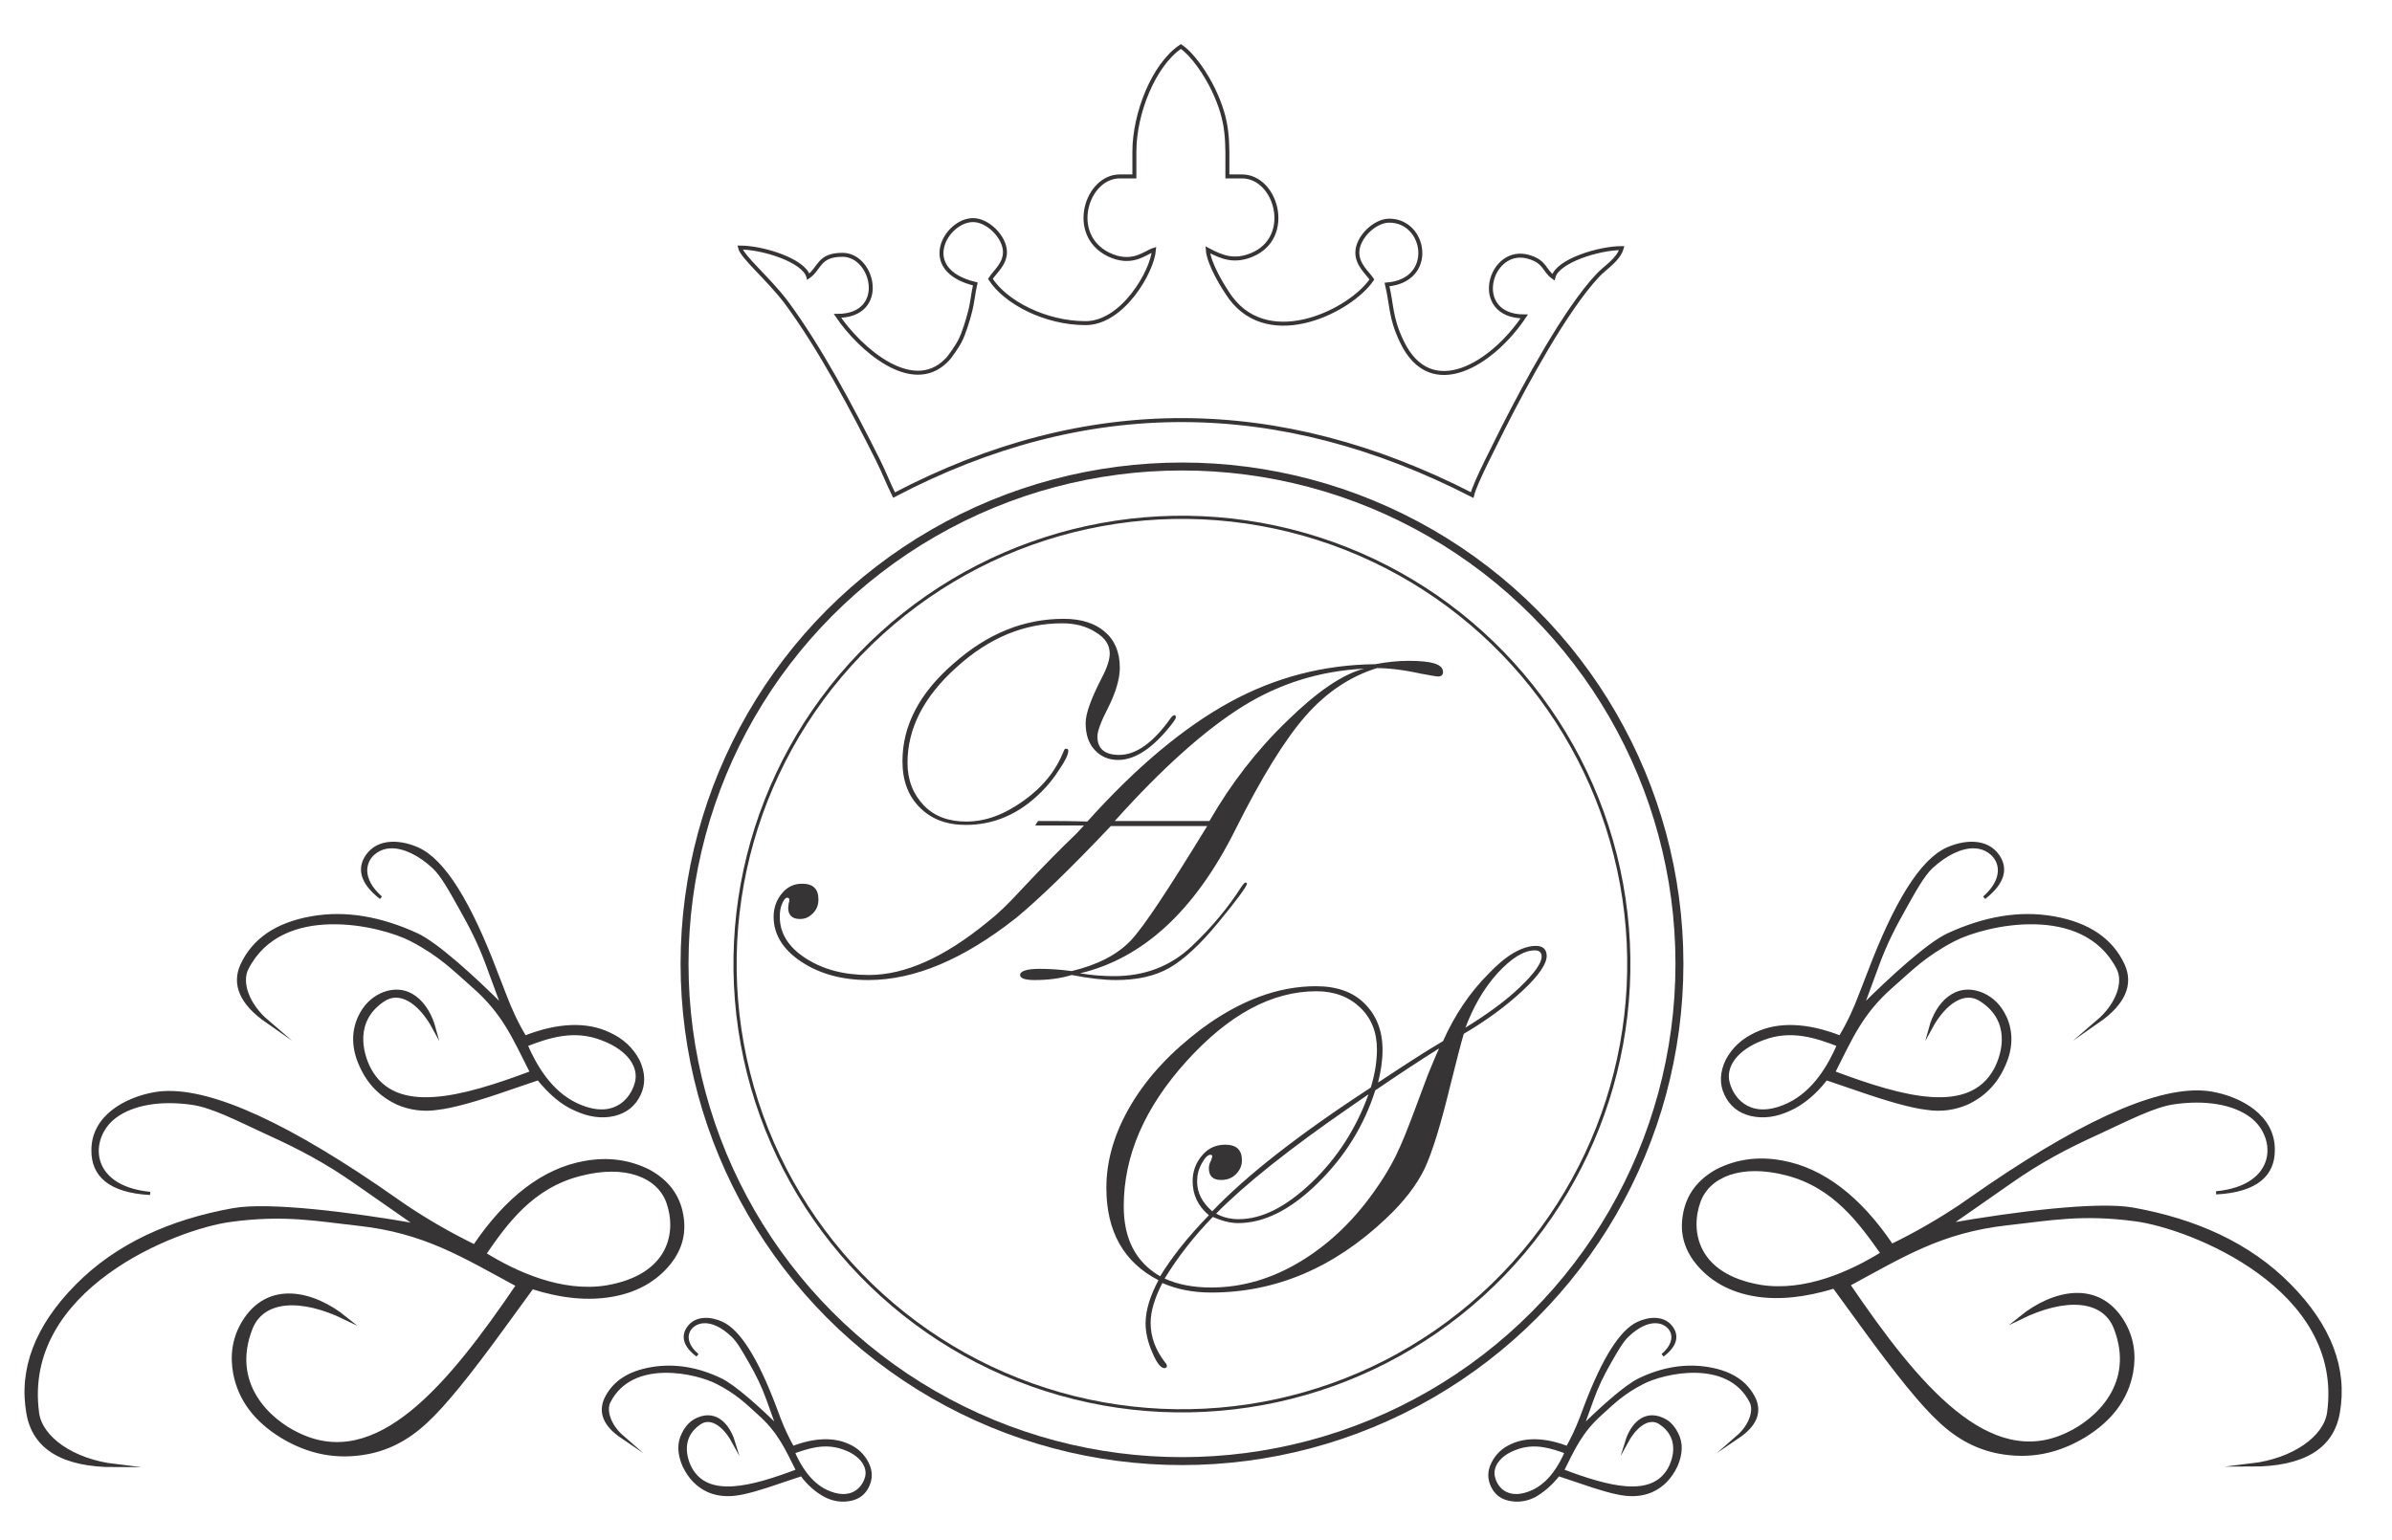 <?xml version="1.0" encoding="utf-8"?>
<!-- Generator: Adobe Illustrator 24.1.3, SVG Export Plug-In . SVG Version: 6.00 Build 0)  -->
<svg version="1.1" id="Capa_1" xmlns="http://www.w3.org/2000/svg" xmlns:xlink="http://www.w3.org/1999/xlink" x="0px" y="0px"
	 viewBox="0 0 427 275" style="enable-background:new 0 0 427 275;" xml:space="preserve">
<style type="text/css">
	.st0{fill:none;stroke:#373435;stroke-width:0.567;stroke-miterlimit:22.926;}
	.st1{fill:none;stroke:#373435;stroke-width:1.417;stroke-miterlimit:22.926;}
	.st2{fill:none;stroke:#373435;stroke-width:0.709;stroke-miterlimit:22.926;}
	.st3{fill:#373435;}
</style>
<ellipse transform="matrix(0.305 -0.952 0.952 0.305 -17.206 320.53)" class="st0" cx="211" cy="172.1" rx="79.8" ry="79.8"/>
<circle class="st1" cx="211" cy="172.1" r="88.8"/>
<path class="st2" d="M202.5,27.1v4.4h-2.6c-5.9,0-9.2,10.3-2.1,13.9c4.3,2.1,6.6-0.3,8.2-0.8c-0.3,3.9-5.6,13.1-12.2,13.1
	c-7.2,0-14.3-3.7-17-7.9c0.8-1.3,2.6-2.6,2.6-4.8c0-2.6-3-5.7-5.7-5.7c-4.8,0-10,8.9,0.4,11.4c-0.4,1.7-0.5,3.4-1,5.2
	c-0.3,1.2-1.1,3.8-1.7,4.9c-0.3,0.7-1.9,3.1-2.5,3.6c-6.1,6.1-15.4-2.1-19.4-8c9,0,6.5-10.9,0.9-10.9c-4.3,0-4,2.4-6.1,3.9
	c-0.8-2.9-8.1-5.2-12.2-5.2c0.4,1.7,5,5.5,8.2,9.7c6,8.1,11.8,19,16.4,28.2c1.1,2.2,1.9,4.3,2.9,6.3c34.3-18,68.7-17.7,103.2,0
	c0.5-2.2,4.3-9.4,5.5-11.9c4-7.9,11.1-21.1,16.9-27.3c1.4-1.5,3.7-2.8,4.3-4.9c-4.1,0-11.5,2.3-12.2,5.2c-1.7-1.2-1.4-2.7-4.3-3.6
	c-7.1-2.2-10.6,10.6-0.9,10.6c-5.6,8.4-16.7,15.5-21.9,4.4c-2-4.2-1.7-6.3-2.6-10.1c8.7-0.7,7-11.4,0.4-11.4c-2.6,0-5.7,3-5.7,5.7
	c0,2.2,1.8,3.6,2.6,4.8c-3.7,5.5-18.1,12.8-25.2,3.3c-1.3-1.8-3.9-6-4.1-8.6c2.6,1.4,4.8,2.2,7.9,0.9c7.4-3.1,4.4-14-1.8-14h-2.6
	c0-6.4,0.3-9.6-2.5-15.5c-1.3-2.7-3.6-6.2-5.8-7.7C205.9,11.6,202.5,20.3,202.5,27.1z"/>
<path class="st3" d="M86.5,223.9c5.5,3.4,13.7,7.2,21.8,5.9c11.6-2,12.8-10,10.9-15.2c-1.7-4.6-7.5-7-15.6-4.9
	C94.9,211.9,90.3,218.4,86.5,223.9z M95,229.9l-5.1,7c-6.1,8.4-10.7,14.1-13.9,17c-3.2,3-6.7,4.8-10.5,5.5c-5.4,1-10.4,0-15.2-2.9
	c-4.7-2.9-7.5-6.6-8.4-11.3c-0.6-3.3-0.1-6.3,1.5-9c4.4-7.4,12.5-5.5,18.3-0.8c-8-3.9-14.8-3.5-16.9,1.8c-3.9,10,3.3,16.5,8.4,18.9
	c14.1,6.9,26.9-8.5,39.2-26.6c-9.8-5.3-16.6-9.6-28.4-10.9c-7.3-0.8-13.2-2-22.8-0.7c-9.9,1.3-37.5,12.2-34.5,34.4
	c0.6,4.5,6.3,8.5,13.8,9.4c-9.2,0-14.4-3.1-15.5-9.3c-1.4-7.9,1.5-15.5,8.7-22.8c7.2-7.3,16.8-11.6,28-13.6
	c6.3-1.1,20.9,0.7,32.8,2.8l-10.9-7.6c-5.4-3.8-10.2-6.3-15.7-8.8c-5.4-2.5-10-4.9-13.6-5.4c-5.6-0.8-10.6,0-13.8,2.4
	c-4.9,3.7-5,12.6,6.3,13.7c-7.4-0.4-10.2-3.4-10.2-7.6c-0.1-6.1,5.9-9.3,11-10.2c8.1-1.4,21.3,4.1,39.7,16.6l5.2,3.6
	c3.9,2.6,7.9,4.9,12.2,7c5.8-8.6,12.4-13.6,19.6-14.9c4.3-0.8,8.1-0.2,11.5,1.5c3.3,1.8,5.3,4.4,5.9,7.9c0.6,3.4-0.3,6.4-2.7,9.1
	c-2.4,2.7-5.7,4.5-9.9,5.2C105,232,100.3,231.6,95,229.9z"/>
<path class="st0" d="M86.5,223.9c5.5,3.4,13.7,7.2,21.8,5.9c11.6-2,12.8-10,10.9-15.2c-1.7-4.6-7.5-7-15.6-4.9
	C94.9,211.9,90.3,218.4,86.5,223.9z M95,229.9l-5.1,7c-6.1,8.4-10.7,14.1-13.9,17c-3.2,3-6.7,4.8-10.5,5.5c-5.4,1-10.4,0-15.2-2.9
	c-4.7-2.9-7.5-6.6-8.4-11.3c-0.6-3.3-0.1-6.3,1.5-9c4.4-7.4,12.5-5.5,18.3-0.8c-8-3.9-14.8-3.5-16.9,1.8c-3.9,10,3.3,16.5,8.4,18.9
	c14.1,6.9,26.9-8.5,39.2-26.6c-9.8-5.3-16.6-9.6-28.4-10.9c-7.3-0.8-13.2-2-22.8-0.7c-9.9,1.3-37.5,12.2-34.5,34.4
	c0.6,4.5,6.3,8.5,13.8,9.4c-9.2,0-14.4-3.1-15.5-9.3c-1.4-7.9,1.5-15.5,8.7-22.8c7.2-7.3,16.8-11.6,28-13.6
	c6.3-1.1,20.9,0.7,32.8,2.8l-10.9-7.6c-5.4-3.8-10.2-6.3-15.7-8.8c-5.4-2.5-10-4.9-13.6-5.4c-5.6-0.8-10.6,0-13.8,2.4
	c-4.9,3.7-5,12.6,6.3,13.7c-7.4-0.4-10.2-3.4-10.2-7.6c-0.1-6.1,5.9-9.3,11-10.2c8.1-1.4,21.3,4.1,39.7,16.6l5.2,3.6
	c3.9,2.6,7.9,4.9,12.2,7c5.8-8.6,12.4-13.6,19.6-14.9c4.3-0.8,8.1-0.2,11.5,1.5c3.3,1.8,5.3,4.4,5.9,7.9c0.6,3.4-0.3,6.4-2.7,9.1
	c-2.4,2.7-5.7,4.5-9.9,5.2C105,232,100.3,231.6,95,229.9z"/>
<path class="st3" d="M93.9,186.6c1.6,3.7,4.3,8.4,8.9,10.6c6.5,3.1,9.9-0.5,10.8-3.8c0.8-2.9-1.3-6.1-6.1-7.9
	C102.4,183.5,97.8,185.1,93.9,186.6z M96.1,192.6l-5,1.7c-6,2.1-10.3,3.3-13,3.6c-2.6,0.4-5,0-7.1-0.9c-3-1.4-5.2-3.6-6.6-6.8
	c-1.4-3.1-1.4-6-0.2-8.6c0.9-1.9,2.2-3.2,3.9-4c4.8-2.1,8.2,1.6,9.4,6c-2.6-4.8-6.2-7-9.1-5C63,182.2,64.4,188,66,191
	c4.6,8.4,16.4,5.2,28.9,0.5c-3.1-6.1-4.9-10.6-10.4-15.4c-3.4-3-5.9-5.6-11.1-8.3c-5.4-2.8-23.1-7-29.3,5.1
	c-1.3,2.5,0.1,6.5,3.6,9.5c-4.6-3.2-6.1-6.6-4.5-10.1c2.1-4.5,6.2-7.3,12.4-8.4c6.2-1.1,12.5,0.1,18.8,3c3.5,1.6,10.2,7.7,15.4,12.9
	l-2.8-7.6c-1.4-3.8-2.9-6.7-4.7-9.9c-1.8-3.2-3.3-6-4.9-7.5c-2.5-2.3-5.3-3.7-7.7-3.6c-3.7,0.1-6.9,4.5-1.7,9.1
	c-3.6-2.8-3.9-5.3-2.5-7.4c2.1-3.1,6.2-2.6,9.1-1.3c4.6,2.1,9.2,9.5,14,22.2l1.4,3.6c1,2.7,2.2,5.3,3.7,7.8c5.9-2.3,11-2.5,15-0.6
	c2.4,1.1,4.1,2.7,5.2,4.8c1,2.1,1.1,4.1,0.2,6c-0.9,1.9-2.4,3.1-4.5,3.6c-2.1,0.5-4.4,0.2-6.8-0.9
	C100.4,197.1,98.2,195.2,96.1,192.6z"/>
<path class="st0" d="M93.9,186.6c1.6,3.7,4.3,8.4,8.9,10.6c6.5,3.1,9.9-0.5,10.8-3.8c0.8-2.9-1.3-6.1-6.1-7.9
	C102.4,183.5,97.8,185.1,93.9,186.6z M96.1,192.6l-5,1.7c-6,2.1-10.3,3.3-13,3.6c-2.6,0.4-5,0-7.1-0.9c-3-1.4-5.2-3.6-6.6-6.8
	c-1.4-3.1-1.4-6-0.2-8.6c0.9-1.9,2.2-3.2,3.9-4c4.8-2.1,8.2,1.6,9.4,6c-2.6-4.8-6.2-7-9.1-5C63,182.2,64.4,188,66,191
	c4.6,8.4,16.4,5.2,28.9,0.5c-3.1-6.1-4.9-10.6-10.4-15.4c-3.4-3-5.9-5.6-11.1-8.3c-5.4-2.8-23.1-7-29.3,5.1
	c-1.3,2.5,0.1,6.5,3.6,9.5c-4.6-3.2-6.1-6.6-4.5-10.1c2.1-4.5,6.2-7.3,12.4-8.4c6.2-1.1,12.5,0.1,18.8,3c3.5,1.6,10.2,7.7,15.4,12.9
	l-2.8-7.6c-1.4-3.8-2.9-6.7-4.7-9.9c-1.8-3.2-3.3-6-4.9-7.5c-2.5-2.3-5.3-3.7-7.7-3.6c-3.7,0.1-6.9,4.5-1.7,9.1
	c-3.6-2.8-3.9-5.3-2.5-7.4c2.1-3.1,6.2-2.6,9.1-1.3c4.6,2.1,9.2,9.5,14,22.2l1.4,3.6c1,2.7,2.2,5.3,3.7,7.8c5.9-2.3,11-2.5,15-0.6
	c2.4,1.1,4.1,2.7,5.2,4.8c1,2.1,1.1,4.1,0.2,6c-0.9,1.9-2.4,3.1-4.5,3.6c-2.1,0.5-4.4,0.2-6.8-0.9
	C100.4,197.1,98.2,195.2,96.1,192.6z"/>
<path class="st3" d="M141.6,259.3c1,2.4,2.9,5.6,5.9,7c4.3,2,6.6-0.3,7.2-2.5c0.5-1.9-0.9-4.1-4-5.2
	C147.2,257.3,144.2,258.4,141.6,259.3z M143.1,263.3l-3.3,1.1c-4,1.4-6.8,2.2-8.6,2.4c-1.7,0.2-3.3,0-4.7-0.6
	c-2-0.9-3.4-2.4-4.4-4.5c-0.9-2.1-1-4-0.1-5.7c0.6-1.2,1.4-2.1,2.6-2.6c3.2-1.4,5.4,1.1,6.3,4c-1.7-3.1-4.1-4.6-6-3.3
	c-3.6,2.4-2.7,6.2-1.6,8.2c3.1,5.5,10.9,3.4,19.1,0.3c-2-4-3.3-7-6.9-10.2c-2.2-2-3.9-3.7-7.4-5.5c-3.6-1.9-15.3-4.7-19.4,3.4
	c-0.8,1.6,0.1,4.3,2.4,6.3c-3.1-2.1-4-4.3-3-6.7c1.4-3,4.1-4.8,8.2-5.5c4.1-0.7,8.3,0,12.4,2c2.3,1.1,6.8,5.1,10.2,8.5l-1.8-5
	c-0.9-2.5-1.9-4.5-3.1-6.6c-1.2-2.1-2.2-3.9-3.3-4.9c-1.7-1.6-3.5-2.5-5.1-2.4c-2.5,0.1-4.6,3-1.1,6c-2.4-1.8-2.6-3.5-1.6-4.9
	c1.4-2,4.1-1.7,6-0.8c3,1.4,6.1,6.3,9.3,14.7l0.9,2.4c0.7,1.8,1.5,3.5,2.4,5.1c3.9-1.5,7.3-1.6,9.9-0.4c1.6,0.7,2.7,1.8,3.4,3.2
	c0.7,1.4,0.7,2.7,0.1,4c-0.6,1.3-1.6,2.1-3,2.4c-1.4,0.3-2.9,0.2-4.5-0.6C145.9,266.3,144.4,265.1,143.1,263.3z"/>
<path class="st0" d="M141.6,259.3c1,2.4,2.9,5.6,5.9,7c4.3,2,6.6-0.3,7.2-2.5c0.5-1.9-0.9-4.1-4-5.2
	C147.2,257.3,144.2,258.4,141.6,259.3z M143.1,263.3l-3.3,1.1c-4,1.4-6.8,2.2-8.6,2.4c-1.7,0.2-3.3,0-4.7-0.6
	c-2-0.9-3.4-2.4-4.4-4.5c-0.9-2.1-1-4-0.1-5.7c0.6-1.2,1.4-2.1,2.6-2.6c3.2-1.4,5.4,1.1,6.3,4c-1.7-3.1-4.1-4.6-6-3.3
	c-3.6,2.4-2.7,6.2-1.6,8.2c3.1,5.5,10.9,3.4,19.1,0.3c-2-4-3.3-7-6.9-10.2c-2.2-2-3.9-3.7-7.4-5.5c-3.6-1.9-15.3-4.7-19.4,3.4
	c-0.8,1.6,0.1,4.3,2.4,6.3c-3.1-2.1-4-4.3-3-6.7c1.4-3,4.1-4.8,8.2-5.5c4.1-0.7,8.3,0,12.4,2c2.3,1.1,6.8,5.1,10.2,8.5l-1.8-5
	c-0.9-2.5-1.9-4.5-3.1-6.6c-1.2-2.1-2.2-3.9-3.3-4.9c-1.7-1.6-3.5-2.5-5.1-2.4c-2.5,0.1-4.6,3-1.1,6c-2.4-1.8-2.6-3.5-1.6-4.9
	c1.4-2,4.1-1.7,6-0.8c3,1.4,6.1,6.3,9.3,14.7l0.9,2.4c0.7,1.8,1.5,3.5,2.4,5.1c3.9-1.5,7.3-1.6,9.9-0.4c1.6,0.7,2.7,1.8,3.4,3.2
	c0.7,1.4,0.7,2.7,0.1,4c-0.6,1.3-1.6,2.1-3,2.4c-1.4,0.3-2.9,0.2-4.5-0.6C145.9,266.3,144.4,265.1,143.1,263.3z"/>
<path class="st3" d="M328.2,186.6c-1.6,3.7-4.3,8.4-8.9,10.6c-6.5,3.1-9.9-0.5-10.8-3.8c-0.8-2.9,1.3-6.1,6.1-7.9
	C319.7,183.5,324.3,185.1,328.2,186.6z M326,192.6l5,1.7c6,2.1,10.3,3.3,13,3.6c2.6,0.4,5,0,7.1-0.9c3-1.4,5.2-3.6,6.6-6.8
	c1.4-3.1,1.4-6,0.2-8.6c-0.9-1.9-2.2-3.2-3.9-4c-4.8-2.1-8.2,1.6-9.4,6c2.6-4.8,6.2-7,9.1-5c5.5,3.6,4.1,9.4,2.5,12.4
	c-4.6,8.4-16.4,5.2-28.9,0.5c3.1-6.1,4.9-10.6,10.4-15.4c3.4-3,5.9-5.6,11.1-8.3c5.4-2.8,23.1-7,29.3,5.1c1.3,2.5-0.1,6.5-3.6,9.5
	c4.6-3.2,6.1-6.6,4.5-10.1c-2.1-4.5-6.2-7.3-12.4-8.4c-6.2-1.1-12.5,0.1-18.8,3c-3.5,1.6-10.2,7.7-15.4,12.9l2.8-7.6
	c1.4-3.8,2.9-6.7,4.7-9.9c1.8-3.2,3.3-6,4.9-7.5c2.5-2.3,5.3-3.7,7.7-3.6c3.7,0.1,6.9,4.5,1.7,9.1c3.6-2.8,3.9-5.3,2.5-7.4
	c-2.1-3.1-6.2-2.6-9.1-1.3c-4.6,2.1-9.2,9.5-14,22.2l-1.4,3.6c-1,2.7-2.2,5.3-3.7,7.8c-5.9-2.3-11-2.5-15-0.6
	c-2.4,1.1-4.1,2.7-5.2,4.8c-1,2.1-1.1,4.1-0.2,6c0.9,1.9,2.4,3.1,4.5,3.6c2.2,0.5,4.4,0.2,6.8-0.9C321.7,197.1,324,195.2,326,192.6z
	"/>
<path class="st0" d="M328.2,186.6c-1.6,3.7-4.3,8.4-8.9,10.6c-6.5,3.1-9.9-0.5-10.8-3.8c-0.8-2.9,1.3-6.1,6.1-7.9
	C319.7,183.5,324.3,185.1,328.2,186.6z M326,192.6l5,1.7c6,2.1,10.3,3.3,13,3.6c2.6,0.4,5,0,7.1-0.9c3-1.4,5.2-3.6,6.6-6.8
	c1.4-3.1,1.4-6,0.2-8.6c-0.9-1.9-2.2-3.2-3.9-4c-4.8-2.1-8.2,1.6-9.4,6c2.6-4.8,6.2-7,9.1-5c5.5,3.6,4.1,9.4,2.5,12.4
	c-4.6,8.4-16.4,5.2-28.9,0.5c3.1-6.1,4.9-10.6,10.4-15.4c3.4-3,5.9-5.6,11.1-8.3c5.4-2.8,23.1-7,29.3,5.1c1.3,2.5-0.1,6.5-3.6,9.5
	c4.6-3.2,6.1-6.6,4.5-10.1c-2.1-4.5-6.2-7.3-12.4-8.4c-6.2-1.1-12.5,0.1-18.8,3c-3.5,1.6-10.2,7.7-15.4,12.9l2.8-7.6
	c1.4-3.8,2.9-6.7,4.7-9.9c1.8-3.2,3.3-6,4.9-7.5c2.5-2.3,5.3-3.7,7.7-3.6c3.7,0.1,6.9,4.5,1.7,9.1c3.6-2.8,3.9-5.3,2.5-7.4
	c-2.1-3.1-6.2-2.6-9.1-1.3c-4.6,2.1-9.2,9.5-14,22.2l-1.4,3.6c-1,2.7-2.2,5.3-3.7,7.8c-5.9-2.3-11-2.5-15-0.6
	c-2.4,1.1-4.1,2.7-5.2,4.8c-1,2.1-1.1,4.1-0.2,6c0.9,1.9,2.4,3.1,4.5,3.6c2.2,0.5,4.4,0.2,6.8-0.9C321.7,197.1,324,195.2,326,192.6z
	"/>
<path class="st3" d="M279.6,259.3c-1,2.4-2.9,5.6-5.9,7c-4.3,2-6.6-0.3-7.1-2.5c-0.5-1.9,0.9-4.1,4-5.2
	C274,257.3,277.1,258.4,279.6,259.3z M278.2,263.3l3.3,1.1c4,1.4,6.8,2.2,8.6,2.4c1.7,0.2,3.3,0,4.7-0.6c2-0.9,3.4-2.4,4.4-4.5
	c0.9-2.1,1-4,0.1-5.7c-0.6-1.2-1.4-2.1-2.6-2.6c-3.2-1.4-5.4,1.1-6.3,4c1.7-3.1,4.1-4.6,6-3.3c3.6,2.4,2.7,6.2,1.6,8.2
	c-3.1,5.5-10.9,3.4-19.1,0.3c2-4,3.3-7,6.9-10.2c2.2-2,3.9-3.7,7.4-5.5c3.6-1.9,15.3-4.7,19.4,3.4c0.8,1.6-0.1,4.3-2.4,6.3
	c3.1-2.1,4-4.3,3-6.7c-1.4-3-4.1-4.8-8.2-5.5c-4.1-0.7-8.3,0-12.4,2c-2.3,1.1-6.8,5.1-10.2,8.5l1.8-5c0.9-2.5,1.9-4.5,3.1-6.6
	c1.2-2.1,2.2-3.9,3.3-4.9c1.7-1.6,3.5-2.5,5.1-2.4c2.5,0.1,4.6,3,1.1,6c2.4-1.8,2.6-3.5,1.6-4.9c-1.4-2-4.1-1.7-6-0.8
	c-3,1.4-6.1,6.3-9.3,14.7l-0.9,2.4c-0.7,1.8-1.5,3.5-2.4,5.1c-3.9-1.5-7.3-1.6-9.9-0.4c-1.6,0.7-2.7,1.8-3.4,3.2
	c-0.7,1.4-0.7,2.7-0.1,4c0.6,1.3,1.6,2.1,3,2.4c1.4,0.3,2.9,0.2,4.5-0.6C275.3,266.3,276.8,265.1,278.2,263.3z"/>
<path class="st0" d="M279.6,259.3c-1,2.4-2.9,5.6-5.9,7c-4.3,2-6.6-0.3-7.1-2.5c-0.5-1.9,0.9-4.1,4-5.2
	C274,257.3,277.1,258.4,279.6,259.3z M278.2,263.3l3.3,1.1c4,1.4,6.8,2.2,8.6,2.4c1.7,0.2,3.3,0,4.7-0.6c2-0.9,3.4-2.4,4.4-4.5
	c0.9-2.1,1-4,0.1-5.7c-0.6-1.2-1.4-2.1-2.6-2.6c-3.2-1.4-5.4,1.1-6.3,4c1.7-3.1,4.1-4.6,6-3.3c3.6,2.4,2.7,6.2,1.6,8.2
	c-3.1,5.5-10.9,3.4-19.1,0.3c2-4,3.3-7,6.9-10.2c2.2-2,3.9-3.7,7.4-5.5c3.6-1.9,15.3-4.7,19.4,3.4c0.8,1.6-0.1,4.3-2.4,6.3
	c3.1-2.1,4-4.3,3-6.7c-1.4-3-4.1-4.8-8.2-5.5c-4.1-0.7-8.3,0-12.4,2c-2.3,1.1-6.8,5.1-10.2,8.5l1.8-5c0.9-2.5,1.9-4.5,3.1-6.6
	c1.2-2.1,2.2-3.9,3.3-4.9c1.7-1.6,3.5-2.5,5.1-2.4c2.5,0.1,4.6,3,1.1,6c2.4-1.8,2.6-3.5,1.6-4.9c-1.4-2-4.1-1.7-6-0.8
	c-3,1.4-6.1,6.3-9.3,14.7l-0.9,2.4c-0.7,1.8-1.5,3.5-2.4,5.1c-3.9-1.5-7.3-1.6-9.9-0.4c-1.6,0.7-2.7,1.8-3.4,3.2
	c-0.7,1.4-0.7,2.7-0.1,4c0.6,1.3,1.6,2.1,3,2.4c1.4,0.3,2.9,0.2,4.5-0.6C275.3,266.3,276.8,265.1,278.2,263.3z"/>
<path class="st3" d="M336,223.8c-5.5,3.4-13.7,7.2-21.8,5.9c-11.6-2-12.8-10-10.9-15.2c1.7-4.6,7.5-7,15.6-4.9
	C327.5,211.8,332.1,218.3,336,223.8z M327.4,229.8l5.1,7c6.1,8.4,10.7,14.1,13.9,17c3.2,3,6.7,4.8,10.5,5.5c5.4,1,10.4,0,15.2-2.9
	c4.7-2.9,7.5-6.6,8.4-11.3c0.6-3.3,0.1-6.3-1.5-9c-4.4-7.4-12.5-5.5-18.3-0.8c8-3.9,14.8-3.5,16.9,1.8c3.9,10-3.3,16.5-8.4,18.9
	c-14.1,6.9-26.9-8.5-39.2-26.6c9.8-5.3,16.6-9.6,28.4-10.9c7.3-0.8,13.2-2,22.8-0.7c9.9,1.3,37.5,12.2,34.5,34.4
	c-0.6,4.5-6.3,8.5-13.8,9.4c9.2,0,14.4-3.1,15.5-9.3c1.4-7.9-1.5-15.5-8.7-22.8c-7.2-7.3-16.8-11.6-28-13.6
	c-6.3-1.1-20.9,0.7-32.8,2.8l10.9-7.6c5.4-3.8,10.2-6.3,15.7-8.8c5.4-2.5,10-4.9,13.6-5.4c5.6-0.8,10.6,0,13.8,2.4
	c4.9,3.7,5,12.6-6.3,13.7c7.4-0.4,10.2-3.4,10.2-7.6c0.1-6.1-5.9-9.3-11-10.2c-8.1-1.4-21.3,4.1-39.7,16.6l-5.2,3.6
	c-3.9,2.6-7.9,4.9-12.2,7c-5.8-8.6-12.4-13.6-19.6-14.9c-4.3-0.8-8.1-0.2-11.5,1.5c-3.3,1.8-5.3,4.4-5.9,7.9
	c-0.6,3.4,0.3,6.4,2.7,9.1c2.4,2.7,5.7,4.5,9.9,5.2C317.4,231.9,322.2,231.4,327.4,229.8z"/>
<path class="st0" d="M336,223.8c-5.5,3.4-13.7,7.2-21.8,5.9c-11.6-2-12.8-10-10.9-15.2c1.7-4.6,7.5-7,15.6-4.9
	C327.5,211.8,332.1,218.3,336,223.8z M327.4,229.8l5.1,7c6.1,8.4,10.7,14.1,13.9,17c3.2,3,6.7,4.8,10.5,5.5c5.4,1,10.4,0,15.2-2.9
	c4.7-2.9,7.5-6.6,8.4-11.3c0.6-3.3,0.1-6.3-1.5-9c-4.4-7.4-12.5-5.5-18.3-0.8c8-3.9,14.8-3.5,16.9,1.8c3.9,10-3.3,16.5-8.4,18.9
	c-14.1,6.9-26.9-8.5-39.2-26.6c9.8-5.3,16.6-9.6,28.4-10.9c7.3-0.8,13.2-2,22.8-0.7c9.9,1.3,37.5,12.2,34.5,34.4
	c-0.6,4.5-6.3,8.5-13.8,9.4c9.2,0,14.4-3.1,15.5-9.3c1.4-7.9-1.5-15.5-8.7-22.8c-7.2-7.3-16.8-11.6-28-13.6
	c-6.3-1.1-20.9,0.7-32.8,2.8l10.9-7.6c5.4-3.8,10.2-6.3,15.7-8.8c5.4-2.5,10-4.9,13.6-5.4c5.6-0.8,10.6,0,13.8,2.4
	c4.9,3.7,5,12.6-6.3,13.7c7.4-0.4,10.2-3.4,10.2-7.6c0.1-6.1-5.9-9.3-11-10.2c-8.1-1.4-21.3,4.1-39.7,16.6l-5.2,3.6
	c-3.9,2.6-7.9,4.9-12.2,7c-5.8-8.6-12.4-13.6-19.6-14.9c-4.3-0.8-8.1-0.2-11.5,1.5c-3.3,1.8-5.3,4.4-5.9,7.9
	c-0.6,3.4,0.3,6.4,2.7,9.1c2.4,2.7,5.7,4.5,9.9,5.2C317.4,231.9,322.2,231.4,327.4,229.8z"/>
<g>
	<path class="st3" d="M257.6,120c0,0.5-0.3,0.8-0.9,0.8c-0.3,0-1.3-0.2-3-0.5c-3.2-0.7-5.8-1-7.9-1c-4.8,1.5-9,4.3-12.7,8.5
		c-3.7,4.2-7.9,11-12.6,20.4c-7.2,14.4-16.4,22.9-27.7,25.6c2.4,0.4,4.4,0.5,6.1,0.5c5.5,0,10.1-1.8,13.8-5.3c3.6-3.4,6.6-7,9-10.8
		c0.3-0.4,0.5-0.6,0.6-0.6c0.2,0,0.3,0.1,0.3,0.2c0,0.4-1.7,2.8-5.1,6.9c-3.2,3.9-6.1,6.6-8.7,8.1c-2.6,1.5-5.8,2.2-9.6,2.2
		c-2.2,0-4.8-0.3-7.9-0.9c-1.9,0.6-4.1,0.9-6.6,0.9c-1.7,0-2.6-0.3-2.6-0.9c0-0.7,1.2-1.1,3.5-1.1c1.6,0,3.5,0.1,5.7,0.4
		c4.6-1.1,8.1-2.9,10.5-5.4c2.4-2.5,6.9-9.4,13.7-20.5h-17.2c-7.3,7.7-12.9,13.1-16.9,16.4C172,171.3,163.3,175,155,175
		c-4.7,0-8.7-1.1-12-3.3c-3.3-2.2-4.9-4.9-4.9-8c0-1.6,0.5-3,1.5-4.2c1-1.2,2.2-1.7,3.6-1.7c1.9,0,2.9,0.9,2.9,2.8
		c0,1-0.3,1.8-1,2.5c-0.7,0.7-1.4,1-2.3,1c-1.4,0-2.1-0.7-2.1-2l0.1-0.9c0.1-0.1,0.1-0.3,0.1-0.5c0-0.3-0.1-0.4-0.4-0.4
		c-0.3,0-0.6,0.4-0.9,1.1c-0.3,0.7-0.4,1.5-0.4,2.3c0,2.9,1.5,5.4,4.6,7.4c3.1,2,6.8,3,11.3,3c6.4,0,13.4-3.1,21.1-9.4
		c1.8-1.4,3.7-3.2,5.8-5.5c4.2-4.5,7.6-7.9,10.2-10.4l1.3-1.4h-8.7l0.5-0.8c2.9,0,5.8,0,8.8,0.1c8.7-9.7,17.2-16.8,25.4-21.3
		c8.2-4.5,16.9-6.7,26-6.8c2.1-0.4,4.1-0.6,5.9-0.6C255.6,118,257.6,118.6,257.6,120z M209.9,128.1c0,0.3-0.6,1.1-1.7,2.4
		c-3,3.5-5.9,5.2-8.6,5.2c-1.7,0-3.1-0.6-4.2-1.8c-1.1-1.2-1.6-2.8-1.6-4.8c0-1.7,1-4.4,2.9-8.1c0.9-1.7,1.4-3.2,1.4-4.3
		c0-1.5-0.8-2.8-2.5-3.8c-1.7-1.1-3.7-1.6-6-1.6c-6.8,0-13.1,2.6-18.9,7.9c-5.8,5.2-8.7,10.9-8.7,17c0,3.1,1,5.6,2.9,7.6
		c1.9,2,4.5,2.9,7.6,2.9c3.4,0,6.7-1.2,10.2-3.7s5.8-5.4,7.2-8.9c0.1-0.3,0.2-0.4,0.4-0.4c0.3,0,0.4,0.1,0.4,0.4
		c0,0.6-0.5,1.7-1.6,3.3c-1,1.6-2.1,2.9-3.2,4c-4,4-8.5,5.9-13.5,5.9c-3.4,0-6.1-1-8.2-3.1c-2.1-2.1-3.1-4.8-3.1-8.3
		c0-6.3,3-12.1,9.1-17.4c6.1-5.4,12.6-8,19.7-8c3.1,0,5.6,0.8,7.3,2.3c1.8,1.5,2.7,3.7,2.7,6.4c0,2-0.7,4.4-2.1,7.2
		c-1.3,2.5-1.9,4.2-1.9,5.1c0,2.2,1.3,3.3,3.9,3.3c3,0,6.1-2.2,9.2-6.6c0.3-0.4,0.5-0.5,0.7-0.5
		C209.8,127.7,209.9,127.8,209.9,128.1z M243.5,119.4c-7.8,0.4-15,2.6-21.6,6.7c-6.6,4.1-14.3,10.9-22.9,20.5h16.9
		c3.8-6.6,8.4-12.6,13.8-17.8C235,123.6,239.6,120.4,243.5,119.4z"/>
</g>
<g>
	<path class="st3" d="M276.1,170.7c0,1.4-1.4,3.5-4.3,6.2c-2.9,2.7-6.4,5.3-10.5,7.7c-0.5,1.7-1.3,4.8-2.4,9.2
		c-1.7,7-3.2,11.9-4.6,14.9c-1.4,2.9-3.7,5.9-6.9,8.9c-9.3,8.8-19.7,13.2-31.2,13.2c-3.3,0-6.2-0.6-8.7-1.7
		c-1.4,2.7-2.1,5.1-2.1,7.1c0,2.6,0.9,4.9,2.6,7.1c0.2,0.2,0.3,0.4,0.3,0.6c0,0.2-0.1,0.4-0.4,0.4c-0.7,0-1.4-0.9-2.2-2.8
		c-0.8-1.8-1.2-3.6-1.2-5.2c0-2.3,0.8-4.9,2.3-7.7c-6.2-3.2-9.3-8.7-9.3-16.5c0-5,1.5-10,4.5-15c3-5,7.2-9.4,12.5-13.4
		c6.9-5.1,13.7-7.6,20.4-7.6c3.7,0,6.6,1,8.7,3.1s3.2,4.8,3.2,8.3c0,1.9-0.3,3.8-0.8,5.8c4.4-2.9,8.2-5.4,11.6-7.4
		c2.1-4.7,4.8-8.7,8.1-12c3.2-3.4,6.1-5,8.5-5C275.4,168.9,276.1,169.5,276.1,170.7z M245.8,187.4c0-3.1-1-5.6-3-7.5
		c-2-1.9-4.6-2.9-7.8-2.9c-8,0-15.7,4.2-23.2,12.5c-7.5,8.3-11.2,16.9-11.2,25.9c0,5.9,2.2,10,6.5,12.5c2-3.3,4.9-7,8.7-10.9
		c-2-1.7-2.9-3.7-2.9-6.1c0-1.8,0.6-3.3,1.7-4.6c1.1-1.3,2.5-1.9,4.1-1.9c2,0,3,0.9,3,2.8c0,1-0.4,1.8-1.1,2.5c-0.7,0.7-1.6,1-2.6,1
		c-1.5,0-2.2-0.7-2.2-2.1c0-0.4,0.1-0.9,0.4-1.4c0.1-0.4,0.2-0.6,0.2-0.7c0-0.2-0.1-0.3-0.3-0.3c-0.5,0-1,0.5-1.6,1.6
		s-0.8,2.1-0.8,3.2c0,2,0.9,3.7,2.7,5.3c6-6.3,15.4-13.7,28.3-22.1C245.5,191.6,245.8,189.3,245.8,187.4z M256.9,187.2
		c-3.5,2.2-7.3,4.7-11.4,7.5c-2,6.3-5.4,11.8-10.3,16.6s-9.6,7.1-14.2,7.1c-1.4,0-2.9-0.4-4.5-1.1c-3.4,3.5-6.2,7.1-8.6,11
		c2.4,1.1,5.2,1.6,8.3,1.6c5.6,0,11-1.6,16.2-4.8c5.2-3.2,9.7-7.6,13.5-13.2c1.8-2.6,3.1-5,4.1-7.3c1-2.2,2.6-6.5,4.9-12.7
		C255.5,190.5,256.1,188.9,256.9,187.2z M244.3,195.4l-2.9,2c-11.2,7.7-19.3,14.2-24.3,19.3c1.2,0.7,2.6,1,4,1
		c4.2,0,8.5-2.2,13.1-6.6C238.7,206.8,242.1,201.5,244.3,195.4z M275.2,170.8c0-0.7-0.4-1.1-1.2-1.1c-2,0-4.2,1.4-6.7,4.1
		c-2.5,2.8-4.3,6-5.7,9.7c3.9-2.4,7.2-4.8,9.7-7.2C273.9,173.8,275.2,172,275.2,170.8z"/>
</g>
</svg>
